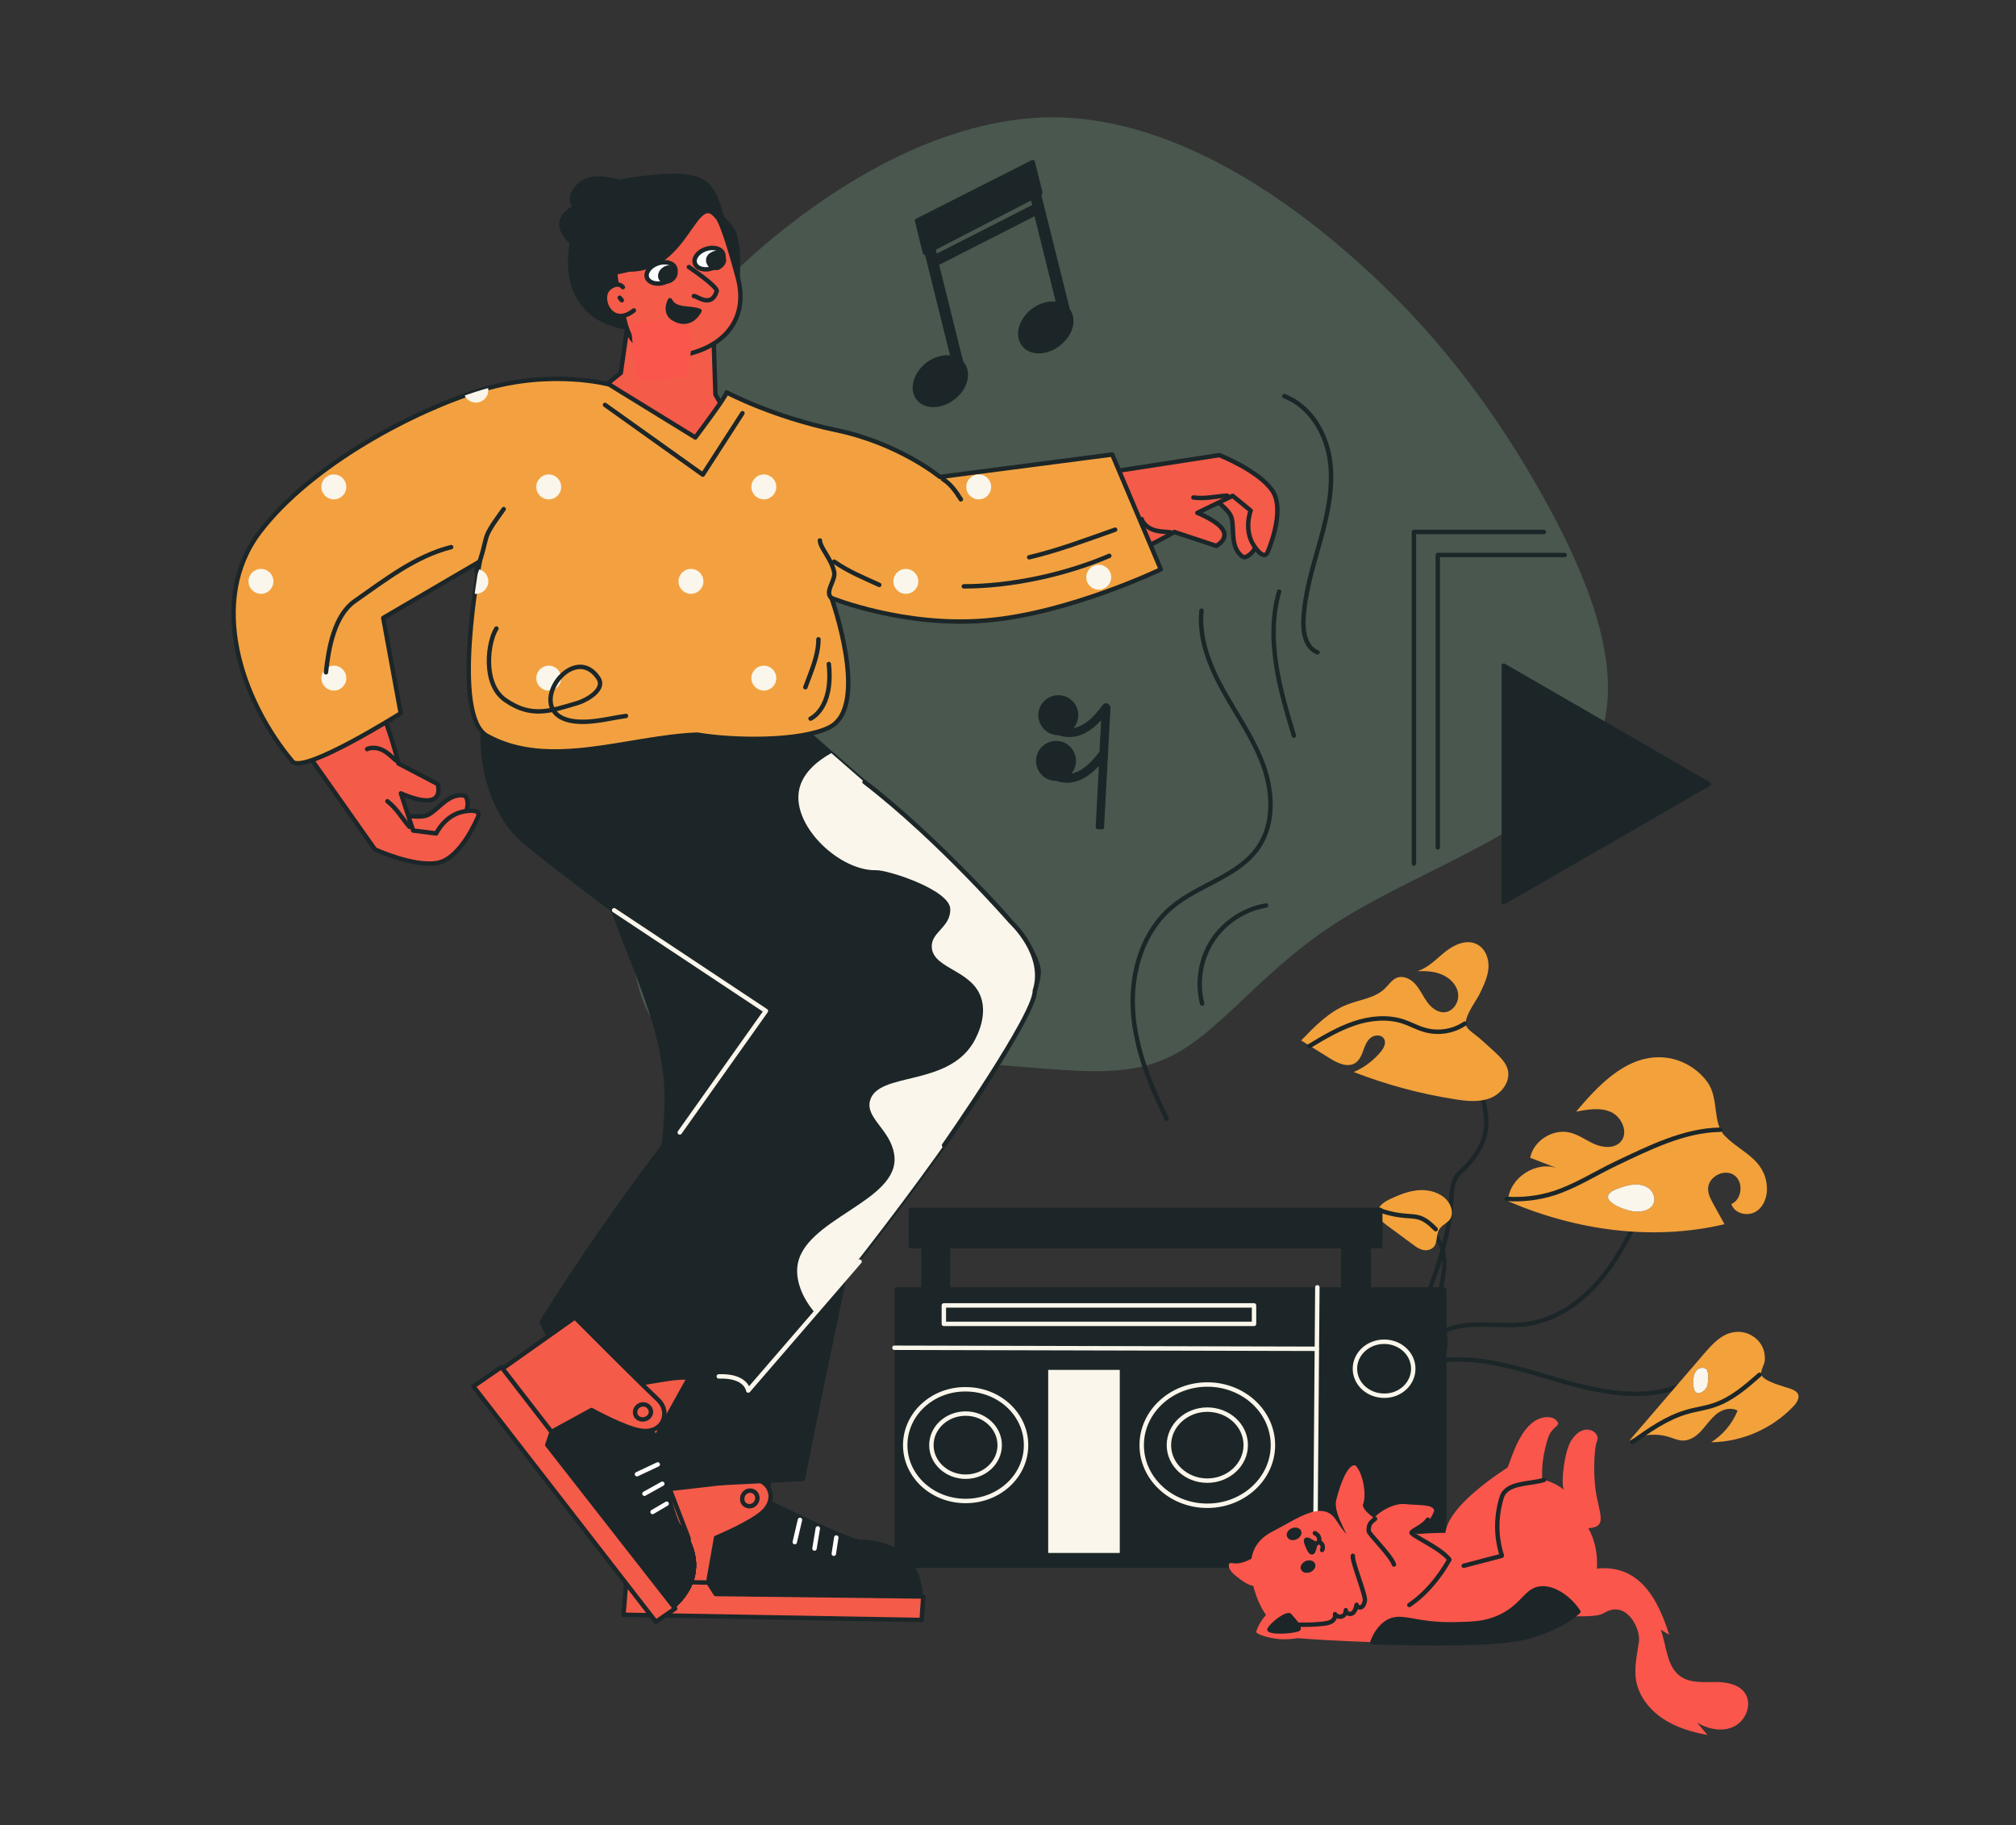 <?xml version="1.0" encoding="utf-8"?>
<svg version="1.1" id="Layer_1" xmlns="http://www.w3.org/2000/svg" xmlns:xlink="http://www.w3.org/1999/xlink" x="0px" y="0px"
	 viewBox="0 0 971 879" style="enable-background:new 0 0 971 879;" xml:space="preserve">
<rect x="0" y="0" width="971" height="879" fill="#333333" stroke="none"/>
<style type="text/css">
	.st0{fill:none;stroke:#1C2628;stroke-width:2.13;stroke-linecap:round;stroke-linejoin:round;}
	.st1{fill:#F3A13B;}
	.st2{fill:#FAF6EB;}
	.st3{fill:#49574E;}
	
		.st4{fill-rule:evenodd;clip-rule:evenodd;fill:#F45B49;stroke:#1C2628;stroke-width:2.13;stroke-linecap:round;stroke-linejoin:round;}
	.st5{fill:#F45B49;}
	.st6{clip-path:url(#SVGID_10_);}
	.st7{fill:#F45B49;stroke:#1C2628;stroke-width:2.13;stroke-linecap:round;stroke-linejoin:round;}
	.st8{clip-path:url(#SVGID_12_);}
	.st9{fill:#1C2628;stroke:#1C2628;stroke-width:2.13;stroke-linecap:round;stroke-linejoin:round;}
	.st10{fill:none;stroke:#FFFDFD;stroke-width:2.13;stroke-linecap:round;stroke-linejoin:round;}
	
		.st11{fill-rule:evenodd;clip-rule:evenodd;fill:#1C2628;stroke:#1C2628;stroke-width:2.13;stroke-linecap:round;stroke-linejoin:round;}
	
		.st12{fill-rule:evenodd;clip-rule:evenodd;fill:#FAFCFF;stroke:#1C2628;stroke-width:2.13;stroke-linecap:round;stroke-linejoin:round;}
	.st13{fill-rule:evenodd;clip-rule:evenodd;fill:#FB564C;}
	
		.st14{fill-rule:evenodd;clip-rule:evenodd;fill:#F3A140;stroke:#1C2628;stroke-width:2.13;stroke-linecap:round;stroke-linejoin:round;}
	.st15{clip-path:url(#SVGID_14_);}
	.st16{fill-rule:evenodd;clip-rule:evenodd;fill:#FAF6EB;}
	.st17{fill:none;stroke:#FAF6EB;stroke-width:2.13;stroke-linecap:round;stroke-linejoin:round;}
	
		.st18{fill-rule:evenodd;clip-rule:evenodd;fill:#FAF6EB;stroke:#1C2628;stroke-width:2.13;stroke-linecap:round;stroke-linejoin:round;}
	.st19{fill:#FB564C;}
	.st20{clip-path:url(#SVGID_16_);}
	.st21{clip-path:url(#SVGID_18_);}
</style>
<g>
	<!-- <line class="st0" x1="157" y1="752.6" x2="503.7" y2="752.6"/> -->
	<g>
		<g>
			<path class="st0" d="M713,520c-1.3,9.7,12,24.9-9.7,44.5c-5.6,5.1-3.7,14.7-5,22.2c-3.5,19.5-10.3,38.4-20,55.7"/>
			<path class="st1" d="M719.8,506.5c2.8,2.6,5.7,5.4,6.5,9c1.2,5.6-3.2,11.3-8.6,13.4s-11.4,1.4-17.1,0.5
				c-16.6-2.6-32.9-7-48.6-13.1c5-2.1,9.5-5.5,13-9.7c1.5-1.8,2.8-4.3,1.6-6.3c-1.2-2.1-4.5-2-6.4-0.5s-2.8,3.9-3.6,6.2
				c-0.8,2.3-1.9,4.7-3.9,6c-3.7,2.3-8.5,0-12.2-2.3c-4.6-2.9-9.2-5.7-13.8-8.6c6.6-6.8,13.4-13.9,22.2-17.3
				c6.2-2.4,13.4-3.1,18.1-7.7c1.9-1.8,3.3-4.2,5.8-5.2c3.2-1.2,6.8,0.6,9,3.2c2.2,2.5,3.6,5.7,5.6,8.5c2,2.7,5,5.2,8.4,4.9
				c4.1-0.3,7-4.8,6.5-8.9s-3.7-7.4-7.5-9.1c-3.7-1.7-8-1.9-12.1-1.8c5.3-1.6,9.2-6,13.5-9.4s10.3-6.1,15.2-3.5
				c4.1,2.1,5.9,7.1,5.5,11.6s-2.5,8.7-4.5,12.8c-1.8,3.4-7.7,11.2-6.2,14.9c0.9,2.1,5,4.6,6.7,6.2
				C715.3,502.3,717.5,504.5,719.8,506.5z"/>
		</g>
		<path class="st0" d="M793.1,577.3c-6,13.1-12.1,26.3-21.1,37.5s-21.3,20.4-35.5,22.7c-9.8,1.6-19.8-0.2-29.6,0.7
			s-20.5,5.4-23.9,14.7"/>
		<path class="st0" d="M681,658.5c21-8.3,44.6-1.3,66.2,5.2c21.6,6.5,45.9,12.3,66,1.9c4.6-2.4,8.8-5.5,13.5-7.6
			c4.8-2,10.4-2.8,15-0.4"/>
		<g>
			<path class="st0" d="M681.6,666.6c9.6-3.1,16.1-13.9,14.3-23.8c-0.6-3.2-1.9-6.2-2.4-9.3c-1.3-7.3,1.2-14.6,2-21.9
				s-1.2-16.1-7.9-19.1"/>
			<path class="st1" d="M699.3,584.5c0.2-3.1-1.6-6.1-4-8c-3.6-2.8-8.4-3.7-12.9-3.2s-8.8,2.3-12.9,4.2c-2.9,1.4-6.1,3.5-6,6.7
				c0.1,2.5,2.3,4.3,4.3,5.8c4.2,3.1,8.4,6.2,12.6,9.3c2.2,1.7,4.9,3.4,7.6,2.7c5.1-1.3,3.2-6.4,5.1-9.7
				C694.8,589.1,699,588.9,699.3,584.5z"/>
		</g>
		<g>
			<path class="st1" d="M780.5,550c-3,3.2-8.3,2.8-12.3,1.1s-7.6-4.5-11.9-5.6c-8.2-2.1-17.7,3.8-19.3,12.1
				c4.4,1.7,8.8,3.4,13.2,5.1c-10.4-3.9-23.4,4.7-23.9,15.8c32.7,14.1,69.7,19.3,104.3,11.1c-1.8-3.3-3.6-6.5-5.4-9.8
				c-1.2-2.2-2.4-4.4-2.5-6.9c-0.3-5.8,7.3-10.2,12.3-7.1c4.9,3.1,4.2,11.8-1.1,14.1c1.4,4.5,7.6,6.1,11.7,3.7
				c4-2.4,5.8-7.5,5.4-12.2c-1-13.2-12.3-16.3-20.2-24.3c-6.2-6.3-2.7-17.9-8.4-25.9c-5.4-7.5-14.5-12.2-23.8-12
				c-16.3,0.2-29,13.8-39.5,26.2c5.7-1.1,11.9-2.2,17.1,0.3C781.3,538.2,784.5,545.8,780.5,550z M779.1,572.5c2.5-0.9,5.1-1.8,7.8-2
				s5.5,0.4,7.6,2.1c2,1.8,3,4.9,1.8,7.3c-1.5,3-5.3,3.8-8.7,3.6C781.8,583.1,767,576.8,779.1,572.5z"/>
			<path class="st2" d="M786.9,570.5c2.7-0.2,5.5,0.4,7.6,2.1c2,1.8,3,4.9,1.8,7.3c-1.5,3-5.3,3.8-8.7,3.6c-5.8-0.4-20.6-6.6-8.5-11
				C781.6,571.6,784.2,570.7,786.9,570.5z"/>
		</g>
		<g>
			<path class="st1" d="M820.9,651.8c-12.1,14-24.1,28.1-36.2,42.1c5.8-3.1,12.9-3.8,19.3-1.8c2.2,0.7,4.3,1.7,6.6,1.7
				c3.6,0,6.7-2.3,9.1-5c2.4-2.7,4.4-5.7,7.2-7.9s6.9-3.3,10-1.5c-2.5,6.2-7,11.6-12.7,15.2c14.8-0.1,29.5-6.6,39.7-17.4
				c1.6-1.7,3.1-4.1,2-6c-0.6-1.1-1.9-1.7-3.1-2.2c-3.1-1.2-13.7-3.6-14.5-7.1c-0.4-1.8,1.5-4.6,1.7-6.6c0.2-2.4-0.2-4.9-1.4-7.1
				c-2.5-4.7-8.1-7.5-13.4-6.6C829.2,642.4,824.8,647.3,820.9,651.8z M818,659.3c1.2-0.8,2.9-0.8,3.9,0.2c1.3,1.2,0.9,6.5,0.3,8.2
				c-1.1,2.8-6.3,6-6.6-0.7c-0.1-1.4-0.1-2.8,0.2-4.2C816.1,661.4,816.8,660.1,818,659.3z"/>
			<path class="st2" d="M821.9,659.5c1.3,1.2,0.9,6.5,0.3,8.2c-1.1,2.8-6.3,6-6.6-0.7c-0.1-1.4-0.1-2.8,0.2-4.2s1-2.7,2.2-3.5
				C819.2,658.6,820.9,658.5,821.9,659.5z"/>
		</g>
		<path class="st0" d="M847.5,662.1c-6.6,5.8-13.5,11.8-21.8,14.6c-4.3,1.5-8.8,2-13.2,3.3c-9.7,2.8-18.1,8.7-26.3,14.6"/>
		<path class="st0" d="M828.5,544.1c-17.3,0.2-34.4,8.8-50,16.2c-10.1,4.8-19.6,11-30.2,14.4c-7.3,2.3-15,3.2-22.6,2.7"/>
		<path class="st0" d="M705.5,493c-5.6,3.8-12.9,4.9-19.4,3c-3.5-1-6.7-2.8-10.2-4c-7.6-2.5-16.1-1.7-23.7,0.9s-14.6,6.7-21.5,10.9"
			/>
		<path class="st0" d="M663.5,582.5c4.5,1.7,9.2,2.8,14,3.1c2,0.2,4.1,0.2,6.1,0.8c3.1,1,5.6,3.3,7.9,5.6"/>
	</g>
	<path class="st3" d="M645.4,118.7c39.4,33.2,70.2,71.9,95.6,116.5c25.3,44.5,45.6,94.9,25,129.5c-20.2,34.6-80.8,53.4-120.9,78.8
		c-39.7,25-58.9,56.9-86.3,67.5c-27.1,10.6-62,0.7-108.9,0.7c-46.6,0-105.2,9.9-129.5-13c-24.3-22.6-15.1-77.8-17.5-128.1
		c-2.7-50.7-17.8-96.6-9.6-139.4c7.9-42.8,38.4-82.9,78.4-116.1c39.7-32.9,89.1-59.3,137.4-58.6C557.7,57.4,606,85.2,645.4,118.7z"
		/>
	<g>
		<path class="st4" d="M584,238.4c2.3,4.1,8.3,6.9,9.3,11.5c1.2,5.7-0.6,12.8,4.3,17.5c0.6,0.6,1.7,1.2,2.5,0.8
			c11.2-4.7,8.5-35.8-7.4-38"/>
		<path class="st4" d="M192.1,393.4c4.6-1.2,10.7,1.1,14.7-1.3c4.9-3,8.9-9.3,15.6-9.1c0.9,0,2,0.4,2.3,1.2
			c4.4,11.3-19.9,30.9-32.5,21"/>
		<path class="st4" d="M320.2,685.4c0,0-19.4,65.7-15.1,76.8c2.7,7,41.9-1.9,41.9-1.9s67.1,6.5,80.9,5.1c0,0,1.4-5.6-15.6-14.6
			c-16.9-9-44.5-18-44.5-18l6.9-49.4L320.2,685.4z"/>
		<g>
			<g>
				<g>
					<path id="Mask_8_3_" class="st4" d="M354.3,715.7L326,734.9l-20.6-3.3l-3.5,41l93.3,2l47.9,1.1c0,0,5.4-32.2-28.7-33
						C407.4,742.6,354.3,715.7,354.3,715.7z"/>
				</g>
				<g>
					<g>
						<path id="SVGID_1_" class="st5" d="M354.3,715.7L326,734.9l-20.6-3.3l-3.5,41l93.3,2l47.9,1.1c0,0,5.4-32.2-28.7-33
							C407.4,742.6,354.3,715.7,354.3,715.7z"/>
					</g>
					<g>
						<defs>
							<path id="SVGID_8_" d="M354.3,715.7L326,734.9l-20.6-3.3l-3.5,41l93.3,2l47.9,1.1c0,0,5.4-32.2-28.7-33
								C407.4,742.6,354.3,715.7,354.3,715.7z"/>
						</defs>
						<clipPath id="SVGID_10_">
							<use xlink:href="#SVGID_8_"  style="overflow:visible;"/>
						</clipPath>
						<g class="st6">
							<path class="st4" d="M381.4,783.3c7.4-5.8,28.3-26.6,28.3-26.6l3.3-24c0,0,52.9,24.1,36.4,45.2
								c-9.6,12.3-28.4,12.8-42.1,14.4c-8.5,1-15-0.9-22.3-4.7"/>
						</g>
					</g>
					<g>
						<path id="SVGID_2_" class="st0" d="M354.3,715.7L326,734.9l-20.6-3.3l-3.5,41l93.3,2l47.9,1.1c0,0,5.4-32.2-28.7-33
							C407.4,742.6,354.3,715.7,354.3,715.7z"/>
					</g>
				</g>
				<g>
					<path id="Mask_8_2_" class="st7" d="M354.3,715.7L326,734.9l-20.6-3.3l-3.5,41l93.3,2l47.9,1.1c0,0,5.4-32.2-28.7-33
						C407.4,742.6,354.3,715.7,354.3,715.7z"/>
				</g>
			</g>
			<g>
				<g>
					<path id="Mask_9_3_" class="st4" d="M354.3,715.7L326,734.9l-20.6-3.3l-3.5,41l93.3,2l47.9,1.1c0,0,5.4-32.2-28.7-33
						C407.4,742.6,354.3,715.7,354.3,715.7z"/>
				</g>
				<g>
					<g>
						<path id="SVGID_3_" class="st5" d="M354.3,715.7L326,734.9l-20.6-3.3l-3.5,41l93.3,2l47.9,1.1c0,0,5.4-32.2-28.7-33
							C407.4,742.6,354.3,715.7,354.3,715.7z"/>
					</g>
					<g>
						<defs>
							<path id="SVGID_11_" d="M354.3,715.7L326,734.9l-20.6-3.3l-3.5,41l93.3,2l47.9,1.1c0,0,5.4-32.2-28.7-33
								C407.4,742.6,354.3,715.7,354.3,715.7z"/>
						</defs>
						<clipPath id="SVGID_12_">
							<use xlink:href="#SVGID_11_"  style="overflow:visible;"/>
						</clipPath>
						<g class="st8">
							<path class="st4" d="M381.4,783.3c7.4-5.8,28.3-26.6,28.3-26.6l3.3-24c0,0,52.9,24.1,36.4,45.2
								c-9.6,12.3-28.4,12.8-42.1,14.4c-8.5,1-15-0.9-22.3-4.7"/>
						</g>
					</g>
					<g>
						<path id="SVGID_4_" class="st0" d="M354.3,715.7L326,734.9l-20.6-3.3l-3.5,41l93.3,2l47.9,1.1c0,0,5.4-32.2-28.7-33
							C407.4,742.6,354.3,715.7,354.3,715.7z"/>
					</g>
				</g>
				<g>
					<path id="Mask_9_2_" class="st9" d="M354.3,715.7L326,734.9l-20.6-3.3l-3.5,41l93.3,2l47.9,1.1c0,0,5.4-32.2-28.7-33
						C407.4,742.6,354.3,715.7,354.3,715.7z"/>
				</g>
			</g>
			<path class="st10" d="M385.3,732l-2.5,10.7"/>
			<path class="st10" d="M393.9,736.1l-1.6,9.7"/>
			<path class="st10" d="M402.8,740.5l-1.2,7.8"/>
			<path class="st4" d="M302.3,764.9L305,719c0,0,40.6-4.3,55.9-6.5c8.8-1.2,14.5,8.6,6.4,15.9c-5.8,5.3-22.4,12.2-22.4,12.2
				l-4.5,25.5L302.3,764.9z"/>
			<path class="st4" d="M357.5,721.6c0.1-2.1,1.9-3.8,3.9-3.7c2,0,3.5,1.8,3.4,3.8c-0.1,2.1-1.9,3.8-3.9,3.7
				C358.8,725.4,357.3,723.7,357.5,721.6z"/>
			<path class="st4" d="M301.6,761.5l39.6,0.7l3.5,5.5l100,1.2l-0.8,11.3l-143.6-2.5L301.6,761.5z"/>
		</g>
		<path class="st11" d="M322.5,291.7c36.9,63.5,73.8,127.7,99.2,196.6c3.2,8.7,4.8,18.5,3.4,27.6c-10.3,65.9-25.6,130.9-38.4,196.4
			C332,715,332,715,277.4,717.7c14.6-61.9,41.7-122.1,43.7-185.7c1.3-42.2-25.5-80.7-34-122c-4.6-22.5-6.4-45.7-5.2-68.7
			c0.6-11.3,3.6-23.3,10.7-32C299.9,300.3,312.5,297.5,322.5,291.7z"/>
		<path class="st4" d="M302.7,153.8l-3.7,25.8l-16.5,13.3c0,0-33.7,161.7-23.2,167.9c5.8,3.5,100.7,25.2,109.9,22.4
			c8.7-2.7-24.2-170.4-19.9-171.4c7.9-2-4.7-21.7-4.7-21.7l-0.9-27l0.7-11.8L302.7,153.8z"/>
		<path class="st11" d="M376.9,239.8l2.5,41.1l-117.1,0.6L249.2,233L376.9,239.8z"/>
		<path class="st4" d="M388.8,221.9l86.9,14.5l111.6-17.2c0,0,19.1,7.5,25.6,17.2c6.4,9.7-2.3,29.4-2.3,29.4s-1.4,4.8-6.6-2.9
			c-5.2-7.8-1.6-17-1.6-17l-8.7-7.1l-17,8.2c0,0,10.2,4,12.5,8.5c2.3,4.5-3.4,7.4-3.4,7.4l-20.2-6.7c0,0-41.2,25.2-92,29.3
			c-50.9,4.1-110.7-8.8-110.7-8.8"/>
		<path class="st4" d="M132,340.2l48.6,68.9c0,0,18.7,8.6,30.1,6.5c11.4-2.1,19.5-22.1,19.5-22.1s2.5-4.3-6.7-2.7
			c-9.2,1.6-13.4,10.6-13.4,10.6L199,400l-5.9-17.9c0,0,9.9,4.6,14.8,3.1c4.9-1.4,2.9-7.6,2.9-7.6l-18.9-9.9c0,0-6.5-29.4-25.2-61.2
			"/>
		<path class="st4" d="M358.5,615.7l-44.3,79.7l16.9,44l0.3,0.9c0,0,3.3,5.5-11.9,5l-7.9-5.6l-38.1-48.8c0,0-6.7-7-1.4-17.1
			c3.7-7.1,7-12.9,7-12.9l35.8-71.3"/>
		<path class="st11" d="M355.3,133.5c1.3-28.7-6.2-23.3-8.3-31c-4-15.4-8.9-20.3-37.5-16.7c-5,0.6-10.9,1.2-15.3,3.8
			C274,101.4,275.3,118,275.3,118s-8.7,39.2,34.3,40.4c43,1.1,0.1-0.7,22.7-7.7C354.9,143.6,355.3,133.5,355.3,133.5z"/>
		<path class="st4" d="M297.3,138c-1.8-6.6-1.2-19.8,0.4-25.8c2.9-10.8,5-10.1,16.1-13.2c12.4-3.4,23.5-4.5,31.6,5.4
			c3.1,3.8,8.5,23.9,9.9,29.1c5.1,18.5-4.9,31.8-22,36.5c-11,3-19.9,2.1-28-5.7C300.7,160,299.1,144.7,297.3,138z"/>
		<path class="st12" d="M311.6,133.7c-0.8-2.6,1.5-5.6,5.3-6.9c3.8-1.2,7.5-0.2,8.3,2.4c0.9,2.6-1.5,5.6-5.3,6.9
			C316.2,137.3,312.5,136.2,311.6,133.7z"/>
		<path class="st12" d="M334.7,126.8c-0.8-2.6,1.5-5.6,5.3-6.9c3.8-1.2,7.5-0.2,8.3,2.4c0.9,2.6-1.5,5.6-5.3,6.9
			C339.3,130.5,335.6,129.4,334.7,126.8z"/>
		<path class="st13" d="M306.5,183.2l-2.7-26.9c0,0,21.7-4.8,26.9,0.9c5.2,5.6-0.3,24.1-0.3,24.1l-13.1,1.9"/>
		<path class="st4" d="M300,138.3c-2.4-3-7.4,0-8.3,2.9c-1.9,5.9,4.3,15.8,13.6,8.3"/>
		<path class="st11" d="M323.3,134.8c-1.8,1.2-4,0.9-4.9-0.5s-0.2-3.6,1.6-4.7c1.8-1.2,4-0.9,4.9,0.5
			C325.9,131.5,325.1,133.6,323.3,134.8z"/>
		<path class="st11" d="M341.7,127.2c-1.2-1.8-0.9-4.7,3.9-5.6c1.7-0.3,1.5,0.5,2.7,2.3s-0.4,3.8-1.9,4.7
			C345.1,129.6,342.9,128.9,341.7,127.2z"/>
		<path class="st0" d="M299.5,144.6c0,0-1.2-1.4-1-1.2"/>
		<path class="st11" d="M322.7,144.6c2.4,5.1,9.3,3.3,14.2,5.1c0,0-3.9,8.4-12.1,4C319.3,150.7,322.7,144.6,322.7,144.6z"/>
		<path class="st4" d="M331.8,128.6c0,0,14.1,9.5,13.4,11.7c-2.7,8.4-9.7,2-11,2.3"/>
		<path class="st11" d="M500.2,469.7c-4.4,31.1-68.7,114.9-107.3,163c-16.9,21-28.9,35.2-28.9,35.2s-13.9-4.2-33.4-4.5
			c-10.6-0.2-25.3,4.9-34.4,3c-25.8-5.6-35.3-29.7-35.3-29.7s59.3-96.4,111.8-144.8c-21.3-10.7-113.2-79.6-122.8-89.1
			c-19.3-19.1-21.8-58-11.3-71.5c19.2-24.7,74.1-18.7,94.9-32.9c9,13.8,36.7,38.1,67,64.6C448.4,404.5,502.8,451.5,500.2,469.7z"/>
		<path class="st14" d="M125,256.4c-24.8,32.8-9.2,80.5,16,110.5c6,5.6,52-23.4,52-23.4l-8.4-45.9l46.5-27.2c0,0-14.1,74.3,3.5,84
			c30,16.6,67.9,0.7,101.2-0.6c17.7,3,49.4,3.4,63.5-3.4c20.1-9.7,1.2-62.4,1.2-62.4s35.2,14.3,74.8,10.8
			c39.7-3.4,83.8-24.6,83.8-24.6l-23.4-55.3l-83,10.8c0,0-19.7-16.3-50.2-22.6C372,200.7,350,189,350,189
			c-0.6,2.4-12.8,18.6-15.1,21.7l-35.6-21.9l-5.8-3.6c0,0-27.6-7.6-61.2,2.5C200.3,197.3,149.8,223.6,125,256.4z"/>
		<g>
			<g>
				<defs>
					<path id="SVGID_13_" d="M125,256.4c-24.8,32.8-9.2,80.5,16,110.5c6,5.6,52-23.4,52-23.4l-8.4-45.9l46.5-27.2
						c0,0-14.1,74.3,3.5,84c30,16.6,67.9,0.7,101.2-0.6c17.7,3,49.4,3.4,63.5-3.4c20.1-9.7,1.2-62.4,1.2-62.4s35.2,14.3,74.8,10.8
						c39.7-3.4,83.8-24.6,83.8-24.6l-23.4-55.3l-83,10.8c0,0-19.7-16.3-50.2-22.6C372,200.7,350,189,350,189
						c-0.6,2.4-12.8,18.6-15.1,21.7l-35.6-21.9l-5.8-3.6c0,0-27.6-7.6-61.2,2.5C200.3,197.3,149.8,223.6,125,256.4z"/>
				</defs>
				<clipPath id="SVGID_14_">
					<use xlink:href="#SVGID_13_"  style="overflow:visible;"/>
				</clipPath>
				<g class="st15">
					<g>
						<circle class="st16" cx="160.8" cy="142.4" r="6"/>
						<circle class="st16" cx="264.3" cy="142.4" r="6"/>
						<circle class="st16" cx="367.9" cy="154.1" r="6"/>
						<circle class="st16" cx="471.4" cy="142.4" r="6"/>
						<circle class="st16" cx="125.7" cy="187.9" r="6"/>
						<circle class="st16" cx="229.2" cy="187.9" r="6"/>
						<circle class="st16" cx="332.8" cy="187.9" r="6"/>
						<circle class="st16" cx="436.3" cy="187.9" r="6"/>
						<circle class="st16" cx="528.2" cy="187.9" r="6"/>
						<circle class="st16" cx="160.8" cy="234.5" r="6"/>
						<circle class="st16" cx="264.3" cy="234.5" r="6"/>
						<circle class="st16" cx="367.9" cy="234.5" r="6"/>
						<circle class="st16" cx="471.4" cy="234.5" r="6"/>
						<circle class="st16" cx="125.7" cy="280" r="6"/>
						<circle class="st16" cx="229.2" cy="280" r="6"/>
						<circle class="st16" cx="332.8" cy="280" r="6"/>
						<circle class="st16" cx="436.3" cy="280" r="6"/>
						<circle class="st16" cx="529.2" cy="278" r="6"/>
						<circle class="st16" cx="160.8" cy="326.6" r="6"/>
						<circle class="st16" cx="264.3" cy="326.6" r="6"/>
						<circle class="st16" cx="367.9" cy="326.6" r="6"/>
						<circle class="st16" cx="471.4" cy="326.6" r="6"/>
						<circle class="st16" cx="125.7" cy="372" r="6"/>
						<circle class="st16" cx="229.2" cy="372" r="6"/>
						<circle class="st16" cx="332.8" cy="372" r="6"/>
						<circle class="st16" cx="436.3" cy="372" r="6"/>
						<circle class="st16" cx="528.2" cy="372" r="6"/>
					</g>
				</g>
			</g>
		</g>
		<path class="st11" d="M336.9,90.9l8.5,13.6c-10.8-13.6-14.2,25.3-42.1,25.3c-0.8,0-15.8,3.8-15.7,2.8c0.1-1.3,2.4-1.1,3.3-2
			c2.1-2.2,2.8-4.6,3.3-7.4c0.7-3.5-2.3-10.7,0.6-13.4c4.8-4.4,11.6-19.3,17.2-18.8L336.9,90.9z"/>
		<path class="st0" d="M454.1,230.7c3.9,2.5,6.2,5.9,8.7,9.8"/>
		<path class="st17" d="M295.8,438.4l73.1,48.5l-41.5,58.5"/>
		<path class="st17" d="M346.2,662.9c13.3-0.5,14.2,6.8,14.2,6.8l53.6-62.1"/>
		<path class="st0" d="M549.9,250c-0.2,0,1.1,3.2,4.7,4.8c3.6,1.7,8.4,1.1,9.8,1.8"/>
		<path class="st0" d="M176.8,360.8c-0.1-0.1,3-1.4,6.7,0.1s6.6,5.3,8,5.8"/>
		<path class="st0" d="M574.8,239.6c5.8,0.8,10.6-0.6,16.3-0.9"/>
		<path class="st0" d="M186.6,385.9c4.6,3.6,6.9,8,10.6,12.3"/>
		<path class="st11" d="M308.4,93.3c-1.3-0.8-3.3-4-4.5-4.3c-5.4-1.2-18.3-6.3-24.9,0.2s-1.9,10.6-1.9,10.6s-16.2,6.7,1.7,19.8
			c2.1,1.6-0.1,3.2,2.6,3.6c2.1,0.3,4.2,0.3,6.4,0.4"/>
		<path class="st0" d="M217.3,263.5c-17.2,4.3-31.8,15.8-46.3,25.9c-10.1,7-12.8,23.1-14,34.4"/>
		<path class="st0" d="M242.6,245.2c-12.2,16.8-6,10.4-13.3,30.1"/>
		<path class="st0" d="M239.1,302.7c-4,6.1-7,26.5,4.2,34.4c12.6,8.8,21.7,5.4,35.1,1.4c3.9-1.2,13.5-6.4,9.8-11.9
			c-13.5-20.2-41.2,22.6-5.6,21c6.4-0.3,12.6-1.9,18.9-2.8"/>
		<path class="st0" d="M394.2,307.9c0,8-3.6,15.6-6.3,23.1"/>
		<path class="st0" d="M399.2,319.8c2.3,21.6-8.8,26.3-8.8,26.3"/>
		<path class="st0" d="M401.8,270.5c6.6,4.7,14.3,7.8,21.7,11.2"/>
		<path class="st0" d="M394.9,260.3c0.2,3.8,5.7,8.9,6.9,15.4c0.7,3.8-4.6,9.1-1.5,12.2"/>
		<path class="st0" d="M464.2,282.4c22.8,0,48.8-5.6,70.1-14.7"/>
		<path class="st0" d="M495.7,268.4c14.1-3.3,27.7-8.5,41.4-13.3"/>
		<g>
			<path class="st11" d="M659.2,591.6H647v39.5h12.3L659.2,591.6L659.2,591.6z"/>
			<path class="st11" d="M456.6,594.1h-11.8v37.3h11.8V594.1z"/>
			<path class="st11" d="M664.8,582.7H438.7v17.5h226.1L664.8,582.7L664.8,582.7z"/>
			<path class="st11" d="M695.6,621H431.9v133.1h263.7V621z"/>
			<path class="st17" d="M634.5,620l-1.1,139"/>
			<path class="st17" d="M600,696c0-9.5-8.3-17.1-18.5-17.1S563,686.6,563,696s8.3,17.1,18.5,17.1S600,705.4,600,696z"/>
			<path class="st17" d="M494.2,696c0-14.9-13-26.9-29.1-26.9C449,669,436,681.1,436,696s13,26.9,29.1,26.9S494.2,710.9,494.2,696z"
				/>
			<path class="st17" d="M634.2,649.6l-203.4-0.5"/>
			<path class="st17" d="M604,628.7H454.6v8.9H604V628.7z"/>
			<path class="st17" d="M680.7,659.2c0-7.2-6.3-13-14-13c-7.8,0-14.1,5.8-14.1,13s6.3,13,14.1,13
				C674.4,672.3,680.7,666.4,680.7,659.2z"/>
			<path class="st17" d="M613.1,696c0-16.1-14.1-29.2-31.6-29.2c-17.4,0-31.6,13.1-31.6,29.2c0,16.1,14.1,29.2,31.6,29.2
				C598.9,725.2,613.1,712.1,613.1,696z"/>
			<path class="st17" d="M481.5,696c0-8.4-7.4-15.2-16.4-15.2c-9.1,0-16.5,6.8-16.5,15.2s7.4,15.2,16.5,15.2S481.5,704.4,481.5,696z
				"/>
			<path class="st18" d="M540.4,658.7h-36.6V749h36.6V658.7z"/>
		</g>
	</g>
	<g>
		<g>
			<g>
				<path class="st19" d="M654.8,752.3c-6.6-15.3-12.7-23.7-11.2-29.9c2-8.1,5.8-17.7,9.3-16.6c4.1,4.5,5.3,15.3,3.5,18.9
					c0.3,5.2,11.7,7.6,12.9,18.3C656.8,745.2,654.8,752.3,654.8,752.3z"/>
			</g>
			<g>
				<path class="st19" d="M696.2,740.1c-1.3-13.8,28.6-32.4,29.9-33.3c1.3-2.4,4.4-15.2,11.5-21.2c4.5-4,11.2-4.2,12.9-0.2
					c0.1,1.8-3.4,2.1-5.1,7.8c-1.7,5.7-4,14.6-1.7,26.2c-12.6,12.2-36,24.7-36.5,24.5C700.6,742.8,696.2,740.1,696.2,740.1z"/>
			</g>
			<g>
				<path class="st19" d="M606.4,749c-4.6,2-8.2,4.7-13.1,3.8c-2.2-0.5-2.3,3,2.1,6.3c4.3,3.4,7.7,5.7,10.6,4.2
					C609.2,756.5,606.4,749,606.4,749z"/>
			</g>
			<g>
				<path class="st19" d="M765,736c0.5,1,5.9,9.6,3.7,23.5c-1.1,6.7-3.7,12.2-8.5,16.7c-5.2,4.9-12.9,8.7-23.9,12
					c-13.2,3.9-48,3.6-75.3,2.7c-17.2-0.6-31.4-1.5-35.4-1.9c-10.2-1-20.2-13.3-22.7-28.9c-2.4-15,5-20,11.1-23.1
					c10-5,22.9-15,29.4-5.1c4.6,7,6.5,9.4,11.2,10.2c2.7,0.5,24.4-5.2,54.7-3.6c0,0-3.9-7.9,8.3-19.7s29.3-6.8,35.6-1.3
					c-1.5-3.2,0.3-18.4,3.4-23.4c6.3-10.2,14.4-4,12.7-0.3s-2.2,18.7,0,28.2C771.3,731.4,773,735.5,765,736z"/>
			</g>
			<g>
				<path class="st19" d="M620.7,769.1c-5,3.3-13,8.2-15.7,16.9c1,1.7,8.4,3.4,12.8,3.5c4.7,0.1,11.7-0.9,13.7-2.7
					C633.5,784.2,629,763.7,620.7,769.1z"/>
			</g>
			<g>
				<path class="st9" d="M621,777.9c-2.6-0.4-9.3,5.5-9.6,7c2.4,1.7,13.5,0.5,14.1-0.5C625.7,782.8,621,777.9,621,777.9z"/>
			</g>
			<g>
				<path class="st19" d="M669.5,757.8c3.3-3.4,4.8-3.2,2-5.7c-9-8.1-11.5-14-11.5-17.6c0-3.7,9.7-10.9,16.9-10.1
					c6.2,0.7,13-0.1,13.9,3c-2,6.3-7.1,8.8-10.8,10.7c10.8,2.4,18.2,7.9,19,10.3c1.3,5.7-6.7,18.9-13.3,21.1
					C679.1,771.6,665.2,762.3,669.5,757.8z"/>
			</g>
			<path class="st19" d="M750.4,779.1c6.1-1.5,17.7,0.5,22.3-2.3c10.6-6.5,17.6,7.6,16.7,13.8c-0.9,6.2-2.4,12.5-1.4,18.7
				c1.3,7.6,6.5,14.1,12.9,18.4c6.4,4.3,14,6.5,21.5,7.9c-1.7-2-3.4-4-5-6c5.3,3.3,12.4,4.7,18,1.8s8.6-10.7,5.1-15.9
				c-3.1-4.6-9.5-5.5-15-5.4c-5.6,0-11.6,0.5-16.2-2.8c-6.7-4.8-6.5-14.6-9.4-22.4c1.4,0.8,2.7,1.6,4.1,2.5
				c-3.9-12.2-9.7-25.5-21.6-30.3c-7.1-2.9-17.1-2.4-23.4,1.9S750.3,771.4,750.4,779.1"/>
		</g>
		<path class="st19" d="M642.9,745.9c0.4,1.3-8.5,9-8.5,9c-5.3,1.6-6-1.8-8.3-5.9c-1.8-3.2-1.7-11.8-0.6-15.3
			c1.2-4.2,5.8-5.3,7.4-3.7c0,0,5,4.2,7.8,6.6C641.9,737,645.5,741.6,642.9,745.9z"/>
		<g>
			<g>
				<path class="st9" d="M624,740.4c1.3-0.6,2.1-1.8,1.7-2.7c-0.4-0.9-1.8-1.2-3.1-0.7s-2.1,1.8-1.7,2.7
					C621.3,740.7,622.7,741,624,740.4z"/>
			</g>
			<g>
				<path class="st9" d="M630.7,756.2c1.3-0.6,2.1-1.8,1.7-2.7c-0.4-0.9-1.8-1.2-3.1-0.7c-1.3,0.6-2.1,1.8-1.7,2.7
					S629.3,756.7,630.7,756.2z"/>
			</g>
			<g>
				<path class="st9" d="M633.5,743.5c-3.2-1.7-5.8-3.9-3.7,1.1C631.9,749.7,632.7,747.8,633.5,743.5z"/>
			</g>
			<g>
				<path class="st0" d="M636.8,746.5c0.4-0.8,0.4-1.7,0.1-2.4c0-0.1-0.1-0.1-0.1-0.2c-0.3-0.5-0.6-1-1.6-1.3c0.4-0.8,0.2-1.6,0-2.3
					c-0.3-0.8-1-1.5-1.9-1.9"/>
			</g>
			<g>
				<line class="st0" x1="632.8" y1="743.8" x2="634.6" y2="743.1"/>
			</g>
		</g>
		<path class="st0" d="M687.7,731.9c-1.9,3-7,5-7.8,6.1c-0.8,1.3,13.6,7.2,18.2,13.1c-4.8,8.5-11.2,16.4-19.3,21.9"/>
		<path class="st0" d="M662.3,731.5c-2.5,2-3,2.6-3.1,5.8c-0.1,1.4,10.5,11.4,12.2,16.2"/>
		<path class="st0" d="M743.6,712.8c-7.3,2.1-18,1.1-20.3,8.3c-2.8,9-2.9,18.9,0,27.9"/>
		<path class="st0" d="M723.3,749.3c-6.1,1.6-12.2,3.2-18.3,4.8"/>
		<path class="st0" d="M651.6,749.3c-0.6,2.4,6.4,19.3,5.8,21.7c-0.3,1.1-0.6,2.3-1.5,2.9c-0.9,0.6-2.5,0.1-2.5-1
			c-0.3,1.5-0.7,3.1-1.9,4s-3.5,0.1-3.3-1.4c0.1,1.3-0.7,2.6-1.9,3s-2.7-0.1-3.3-1.1c0.4,1.3-0.5,2.8-1.6,3.5s-2.6,0.9-4,1.1
			c-4.4,0.5-8.8,0.6-13.2,0.4"/>
		<path class="st9" d="M760.2,776.2c-5.2,4.9-12.9,8.7-23.9,12c-13.2,3.9-48,3.6-75.3,2.7c1.4-3.9,3.9-7.5,7-9.5
			c6.9-4.4,12.8,1.3,32.5,0.9c8.8-0.2,14.3-0.3,20.9-3.1c12.4-5.3,13.4-13.7,20.9-14.2C748.6,764.5,756.1,769.9,760.2,776.2z"/>
	</g>
	<path class="st16" d="M500.2,469.7c-4.4,31.1-68.7,114.9-107.3,163c-5.8-6.6-9.5-14.8-8.9-22.1c1.8-23.7,50.1-31.7,46.7-54.5
		c-1.8-12.2-14.1-17.6-11.6-26.2c4-13.6,36.3-6.6,49.3-27.1c0.9-1.4,7.7-12.5,4-22.7c-4.7-13-22.6-13.5-23.6-23.6
		c-0.7-7.6,9.1-9.7,8.9-18.7c-0.3-9.3-30-18.8-35.6-18.7c-17.6,0.5-40.3-21-37.3-38.2c1.4-8.2,8.4-14.2,15.6-18.2
		C448.4,404.5,502.8,451.5,500.2,469.7z"/>
	<g>
		<path class="st9" d="M514.2,149l-13.9-55.7l0.8-0.4l-3.7-14.8l-55.7,28.2l3.8,15.4l0.8-0.4l12.7,51.2c-3.7-1-8.3,0.1-12.3,3.1
			c-5.8,4.6-7.8,11.8-4.4,16.2s10.9,4.3,16.8-0.3c5.9-4.5,7.8-11.8,4.4-16.2c-0.1-0.2-0.3-0.3-0.5-0.5L451.1,127l47.9-24.4l10.9,44
			c-3.7-1-8.4,0-12.4,3.1c-5.9,4.6-7.8,11.8-4.4,16.2s10.9,4.3,16.8-0.3c5.9-4.6,7.8-11.8,4.4-16.2
			C514.4,149.2,514.3,149.2,514.2,149z M450.5,123.7l-1-4L497.3,95l1.1,4.3L450.5,123.7z"/>
		<path class="st9" d="M533,339.8c-0.4-0.1-0.9,0-1.1,0.4c-5,7.1-10.2,11-15.4,11.6c-0.9,0.1-1.7,0.1-2.6,0.1c2.5-1.4,4.2-4,4.4-7
			c0.3-4.7-3.4-8.8-8.1-9c-4.7-0.3-8.8,3.4-9,8.1c-0.3,4.7,3.4,8.8,8.1,9c0.2,0,0.4,0,0.6,0c2.3,0.8,4.6,1.1,6.9,0.8
			c5-0.6,10-4,14.8-9.9l-1,18.5c-5,6.9-10.1,10.7-15.2,11.4c-0.9,0.1-1.7,0.1-2.6,0.1c2.5-1.4,4.2-4,4.4-7c0.2-4.7-3.4-8.8-8.1-9
			c-4.7-0.2-8.8,3.4-9,8.1c-0.3,4.7,3.4,8.8,8.1,9c0.2,0,0.4,0,0.6,0c1.7,0.6,3.3,0.9,5,0.9c0.6,0,1.2,0,1.9-0.1
			c5-0.6,10-4,14.8-9.9l-1.7,32.4l1.9,0.1l3.1-57.5C533.7,340.3,533.4,339.9,533,339.8z"/>
	</g>
	<path class="st0" d="M578.7,294.1c-1.4,13.5,4,26.8,10.6,38.7c6.6,11.9,14.6,23.1,19.2,35.9c4.6,12.8,5.3,27.9-2.3,39.2
		c-9.6,14.2-28.8,18-41.9,29.1c-14,11.8-19.7,31.4-18.6,49.6c1.1,18.3,8.2,35.7,16.2,52.2"/>
	<path class="st0" d="M609.8,436.1c-10.4,1.7-20,8-25.8,16.8c-5.8,8.9-7.6,20.2-5,30.4"/>
	<path class="st0" d="M616.1,284.9c-6.6,22.7,0.2,46.8,7.1,69.4"/>
	<path class="st0" d="M618.6,190.8c12.3,4.7,20,17.5,21.9,30.5s-1,26.2-4.5,38.8s-7.6,25.3-8.2,38.4c-0.3,6.1,1.1,13.5,6.8,15.7"/>
	<path class="st0" d="M416.4,376.6c36.1,27.8,70.6,67.5,70.6,67.5s17.1,15.6,11.4,33.1c0.5,11.3-43.7,74.4-43.7,74.4"/>
	<g>
		<g>
			<g>
				<path id="Mask_8_5_" class="st4" d="M310.2,671l-32.6-10.2l-10.3-18.1L233,665.6l56.8,74.1l29.1,38c0,0,28.5-16,7.8-43
					C322.4,729.2,310.2,671,310.2,671z"/>
			</g>
			<g>
				<g>
					<path id="SVGID_7_" class="st5" d="M310.2,671l-32.6-10.2l-10.3-18.1L233,665.6l56.8,74.1l29.1,38c0,0,28.5-16,7.8-43
						C322.4,729.2,310.2,671,310.2,671z"/>
				</g>
				<g>
					<defs>
						<path id="SVGID_15_" d="M310.2,671l-32.6-10.2l-10.3-18.1L233,665.6l56.8,74.1l29.1,38c0,0,28.5-16,7.8-43
							C322.4,729.2,310.2,671,310.2,671z"/>
					</defs>
					<clipPath id="SVGID_16_">
						<use xlink:href="#SVGID_15_"  style="overflow:visible;"/>
					</clipPath>
					<g class="st20">
						<path class="st4" d="M274.4,734.4c9.2,2.2,38.4,5.4,38.4,5.4l20.8-12.5c0,0,14.3,56.4-12.5,56.7
							c-15.6,0.2-27.7-14.2-37.5-23.8c-6.1-6-8.6-12.3-10.2-20.3"/>
					</g>
				</g>
				<g>
					<path id="SVGID_5_" class="st0" d="M310.2,671l-32.6-10.2l-10.3-18.1L233,665.6l56.8,74.1l29.1,38c0,0,28.5-16,7.8-43
						C322.4,729.2,310.2,671,310.2,671z"/>
				</g>
			</g>
			<g>
				<path id="Mask_8_4_" class="st7" d="M310.2,671l-32.6-10.2l-10.3-18.1L233,665.6l56.8,74.1l29.1,38c0,0,28.5-16,7.8-43
					C322.4,729.2,310.2,671,310.2,671z"/>
			</g>
		</g>
		<g>
			<g>
				<path id="Mask_9_5_" class="st4" d="M310.2,671l-32.6-10.2l-10.3-18.1L233,665.6l56.8,74.1l29.1,38c0,0,28.5-16,7.8-43
					C322.4,729.2,310.2,671,310.2,671z"/>
			</g>
			<g>
				<g>
					<path id="SVGID_9_" class="st5" d="M310.2,671l-32.6-10.2l-10.3-18.1L233,665.6l56.8,74.1l29.1,38c0,0,28.5-16,7.8-43
						C322.4,729.2,310.2,671,310.2,671z"/>
				</g>
				<g>
					<defs>
						<path id="SVGID_17_" d="M310.2,671l-32.6-10.2l-10.3-18.1L233,665.6l56.8,74.1l29.1,38c0,0,28.5-16,7.8-43
							C322.4,729.2,310.2,671,310.2,671z"/>
					</defs>
					<clipPath id="SVGID_18_">
						<use xlink:href="#SVGID_17_"  style="overflow:visible;"/>
					</clipPath>
					<g class="st21">
						<path class="st4" d="M274.4,734.4c9.2,2.2,38.4,5.4,38.4,5.4l20.8-12.5c0,0,14.3,56.4-12.5,56.7
							c-15.6,0.2-27.7-14.2-37.5-23.8c-6.1-6-8.6-12.3-10.2-20.3"/>
					</g>
				</g>
				<g>
					<path id="SVGID_6_" class="st0" d="M310.2,671l-32.6-10.2l-10.3-18.1L233,665.6l56.8,74.1l29.1,38c0,0,28.5-16,7.8-43
						C322.4,729.2,310.2,671,310.2,671z"/>
				</g>
			</g>
			<g>
				<path id="Mask_9_4_" class="st9" d="M310.2,671l-32.6-10.2l-10.3-18.1L233,665.6l56.8,74.1l29.1,38c0,0,28.5-16,7.8-43
					C322.4,729.2,310.2,671,310.2,671z"/>
			</g>
		</g>
		<path class="st10" d="M316.8,705.3l-10,4.7"/>
		<path class="st10" d="M319,714.6l-8.6,4.8"/>
		<path class="st10" d="M321.1,724.2l-6.8,4"/>
		<path class="st4" d="M239.3,661.1l37.6-26.6c0,0,28.8,29,40,39.6c6.5,6.1,2.4,16.7-8.5,14.9c-7.7-1.2-23.5-9.9-23.5-9.9
			l-22.7,12.4L239.3,661.1z"/>
		<path class="st4" d="M307.5,677.1c1.7-1.2,4.1-0.9,5.3,0.8c1.3,1.6,0.8,3.9-0.9,5c-1.7,1.2-4.1,0.9-5.4-0.7
			C305.4,680.5,305.8,678.3,307.5,677.1z"/>
		<path class="st4" d="M241.5,658.4l24.2,31.3l-2.1,6.2l61.6,78.8l-9.3,6.4L228,667.7L241.5,658.4z"/>
	</g>
	<polyline class="st0" points="743.6,256.2 681,256.2 681,415.9 	"/>
	<polyline class="st0" points="753.6,267.3 692.5,267.3 692.5,408.1 	"/>
	<polyline class="st0" points="291.4,195 338.5,228.6 357.6,199 	"/>
</g>
<polygon class="st9" points="724.3,434.5 823,377.6 724.3,320.6 "/>
</svg>
